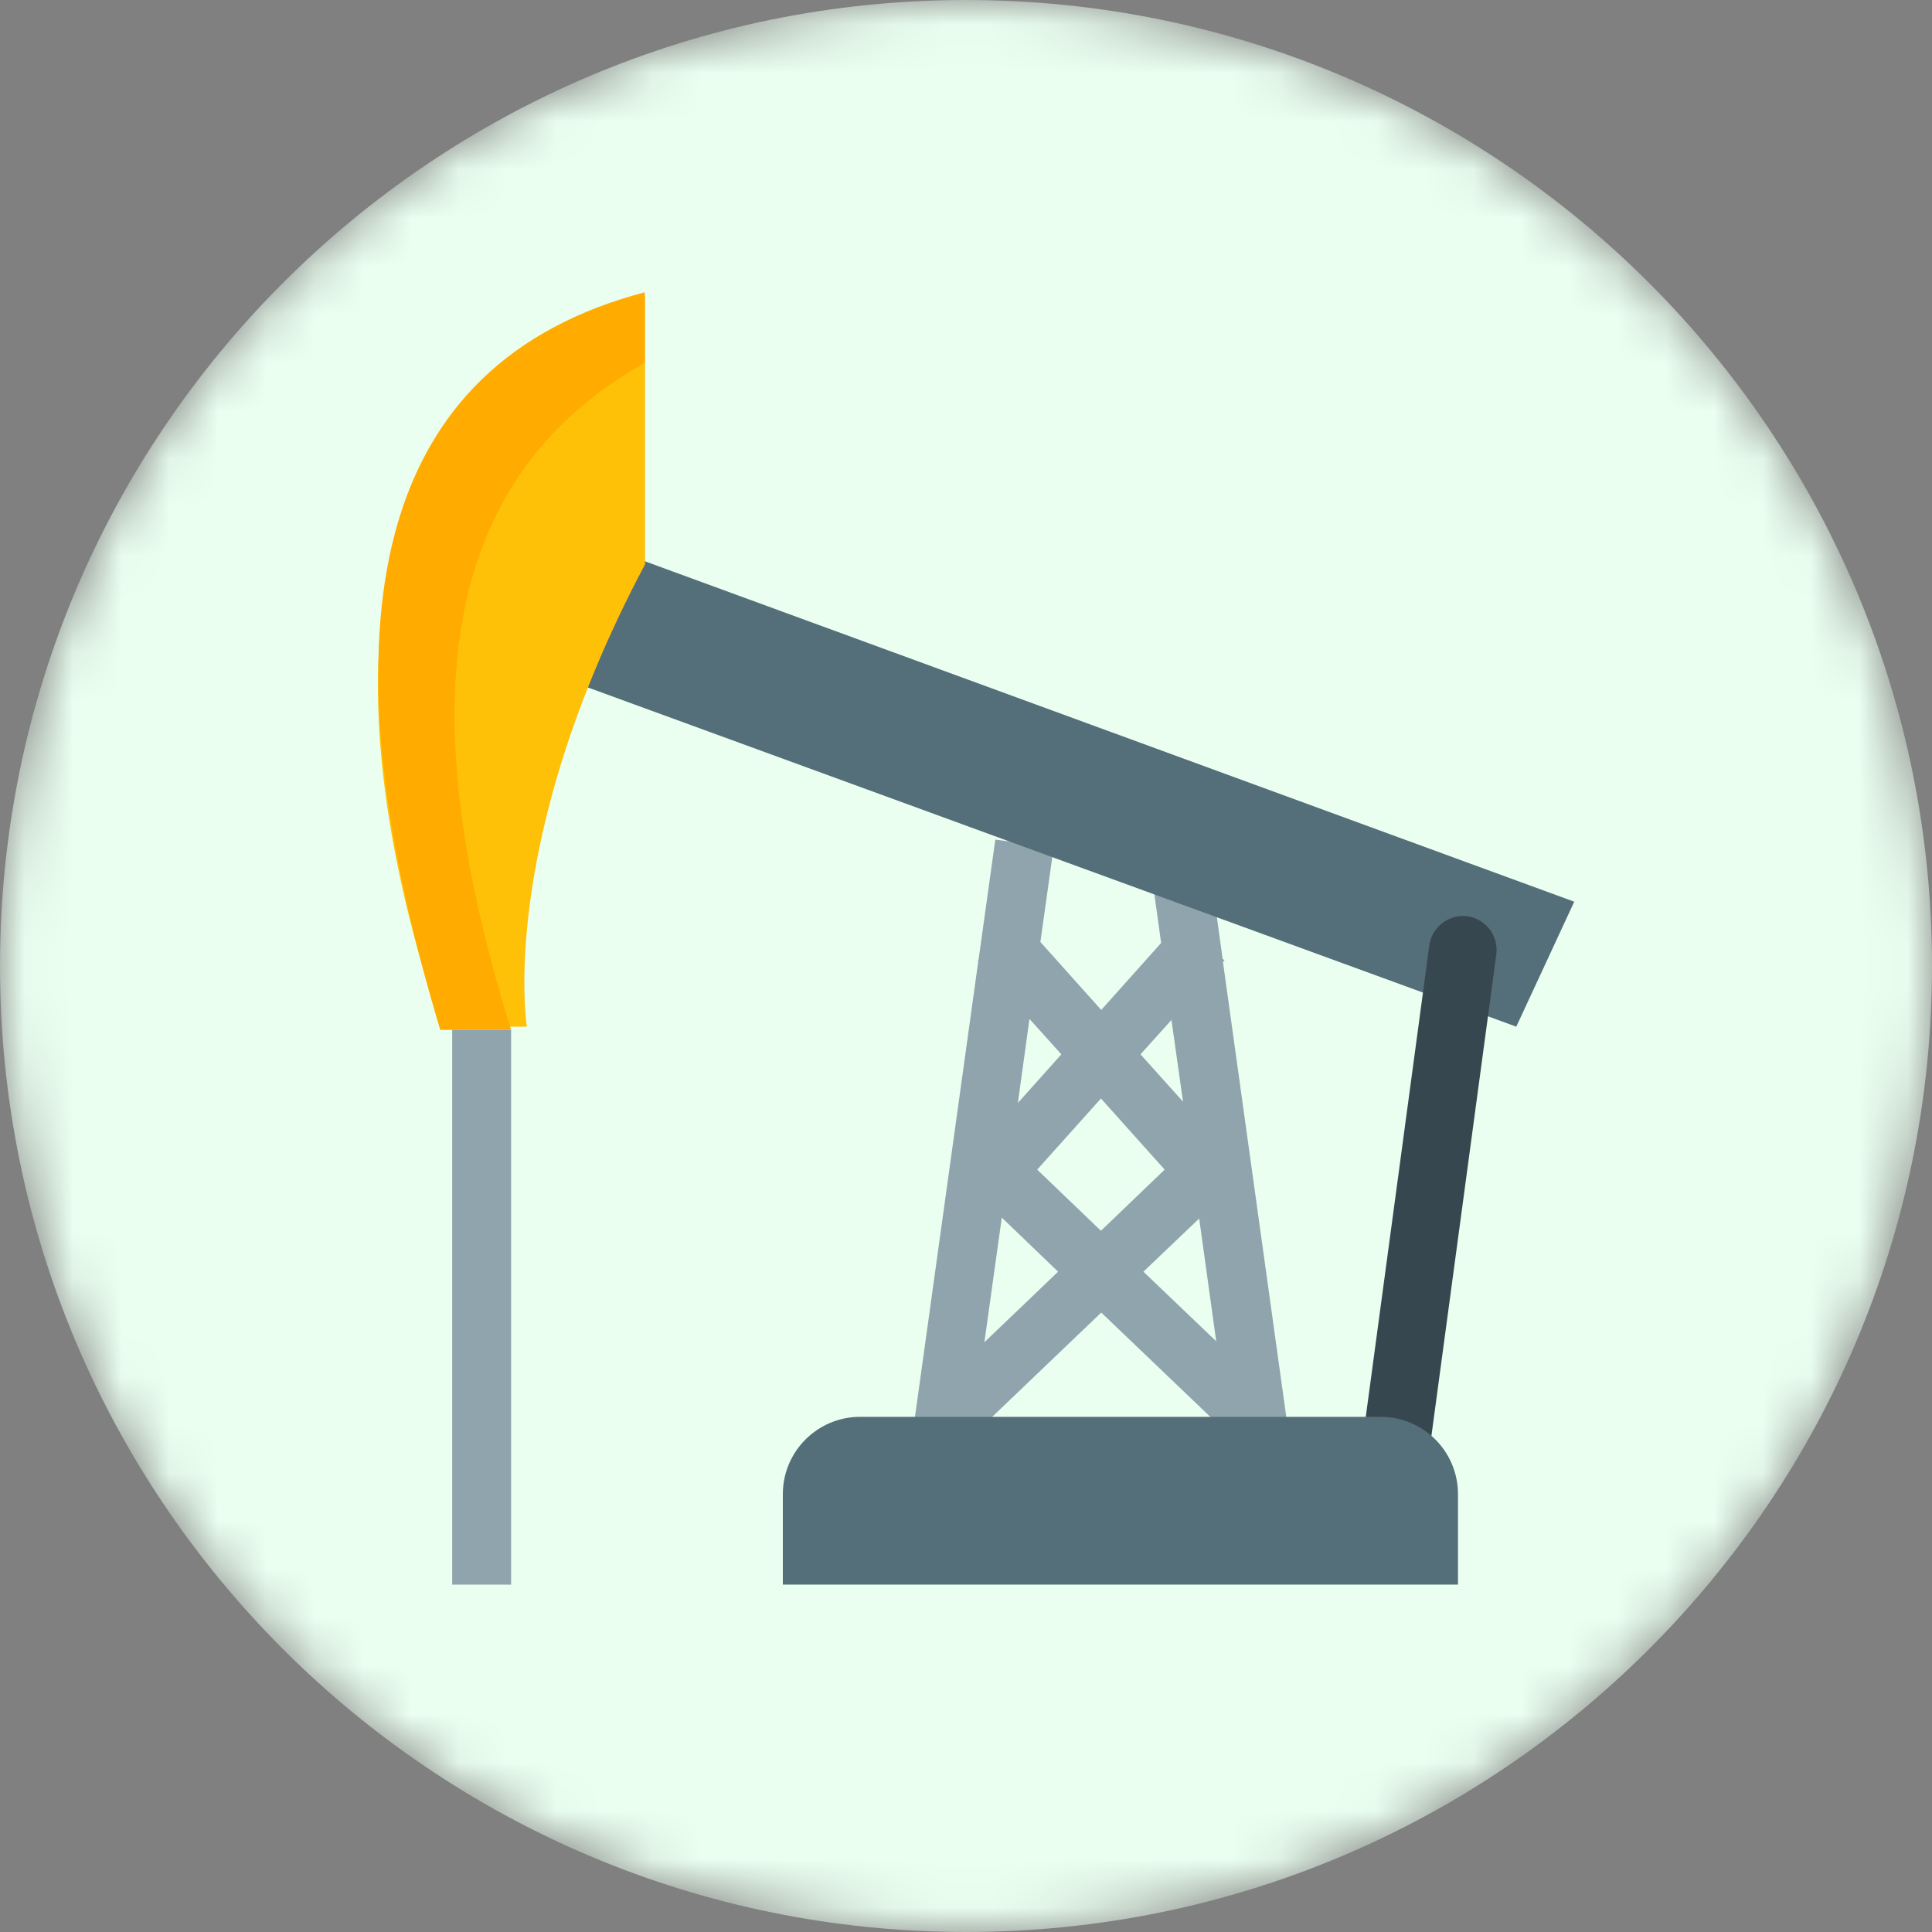<svg width="40" height="40" viewBox="0 0 40 40" fill="none" xmlns="http://www.w3.org/2000/svg">
<rect x="0" y="0" width="40" height="40" fill="#808080" stroke="none"/>
<g clip-path="url(#clip0_1427_14536)">
<mask id="mask0_1427_14536" style="mask-type:luminance" maskUnits="userSpaceOnUse" x="0" y="0" width="40" height="40">
<path d="M40 20C40 8.954 31.046 0 20 0C8.954 0 0 8.954 0 20C0 31.046 8.954 40 20 40C31.046 40 40 31.046 40 20Z" fill="white"/>
</mask>
<g mask="url(#mask0_1427_14536)">
<path d="M40 20C40 8.954 31.046 0 20 0C8.954 0 0 8.954 0 20C0 31.046 8.954 40 20 40C31.046 40 40 31.046 40 20Z" fill="#EAFFF0"/>
<path d="M25.627 29.688L26.66 29.542L25.32 19.916L25.353 19.883L25.313 19.85L24.973 17.39L23.767 17.557L24.04 19.523L22.8 20.91L21.54 19.503L21.814 17.55L20.607 17.383L20.261 19.863L20.241 19.883L20.254 19.903L18.914 29.548L19.967 29.695L20.061 29.795L22.8 27.175L25.54 29.795L25.64 29.695L25.627 29.688ZM24.253 21.11L24.493 22.809L23.613 21.829L24.26 21.11H24.253ZM24.113 24.216L22.794 25.482L21.474 24.216L22.794 22.743L24.113 24.216ZM21.974 21.829L21.074 22.836L21.314 21.096L21.974 21.829ZM20.381 27.789L20.741 25.209L21.907 26.329L20.381 27.789ZM24.827 25.222L25.18 27.769L23.673 26.329L24.827 25.229V25.222Z" fill="#90A4AE"/>
<path d="M13.268 11.59L32.593 18.669L31.393 21.256L11.889 14.13L13.268 11.59Z" fill="#546E7A"/>
<path d="M13.362 6.118C13.362 6.118 4.59 7.411 9.129 21.256H10.909C10.909 21.256 10.282 17.47 13.355 11.684V6.118H13.362Z" fill="#FFC107"/>
<path d="M13.341 7.518C8.869 10.031 8.615 15.023 10.582 21.323H9.115C6.549 12.784 7.769 7.524 13.348 6.051V7.518H13.341Z" fill="#FFAB00"/>
<path d="M28.907 30.595C28.907 30.595 28.847 30.595 28.813 30.595C28.433 30.541 28.167 30.195 28.213 29.808L29.593 19.57C29.646 19.19 30 18.923 30.38 18.97C30.76 19.023 31.026 19.37 30.98 19.756L29.6 29.995C29.553 30.348 29.253 30.602 28.907 30.602V30.595Z" fill="#37474F"/>
<path d="M10.582 21.323H9.362V32.808H10.582V21.323Z" fill="#90A4AE"/>
<path d="M17.808 29.334H28.586C29.473 29.334 30.186 30.054 30.186 30.934V32.807H16.208V30.934C16.208 30.048 16.928 29.334 17.808 29.334Z" fill="#546E7A"/>
</g>
</g>
<defs>
<clipPath id="clip0_1427_14536">
<rect width="40" height="40" fill="white"/>
</clipPath>
</defs>
</svg>
